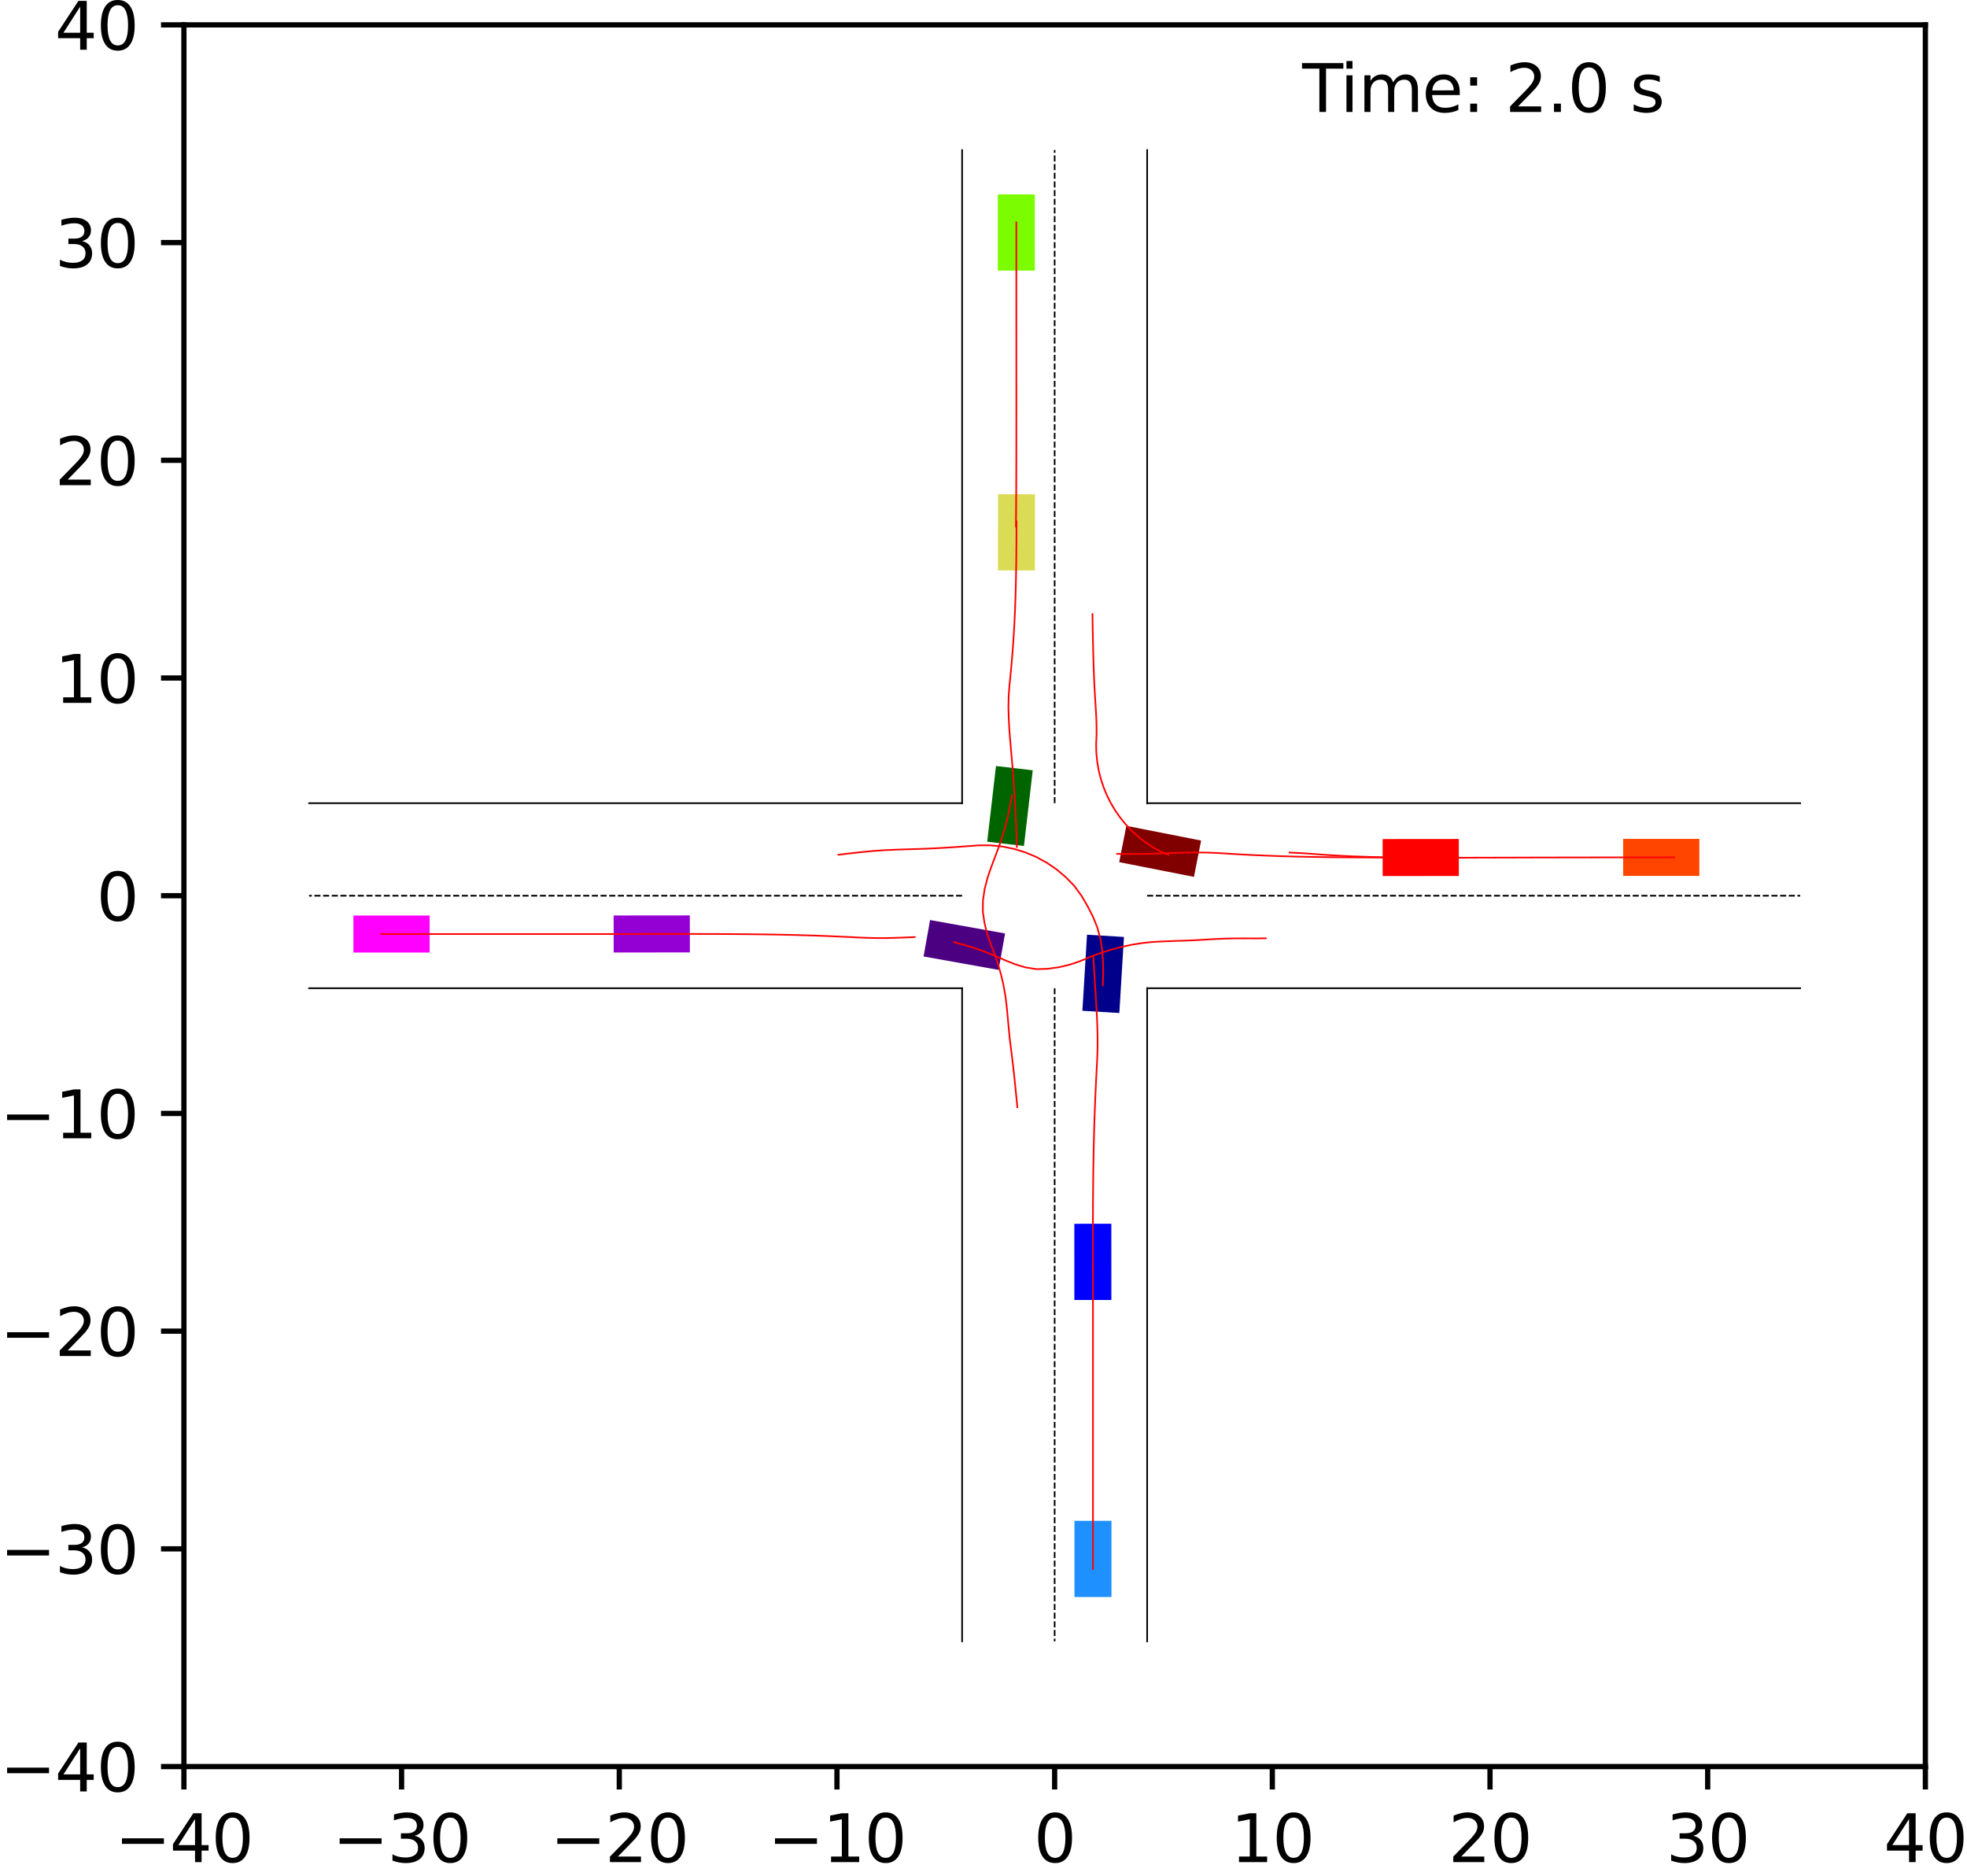 <?xml version="1.0" encoding="utf-8" standalone="no"?>
<!DOCTYPE svg PUBLIC "-//W3C//DTD SVG 1.1//EN"
  "http://www.w3.org/Graphics/SVG/1.1/DTD/svg11.dtd">
<svg xmlns:xlink="http://www.w3.org/1999/xlink" width="300.579pt" height="286.589pt" viewBox="0 0 300.579 286.589" xmlns="http://www.w3.org/2000/svg" version="1.1">
 <defs>
  <style type="text/css">*{stroke-linejoin: round; stroke-linecap: butt}</style>
 </defs>
 <g id="figure_1">
  <g id="patch_1">
   <path d="M 0 286.589 
L 300.579 286.589 
L 300.579 0 
L 0 0 
z
" style="fill: #ffffff"/>
  </g>
  <g id="axes_1">
   <g id="patch_2">
    <path d="M 28.105 269.911 
L 294.217 269.911 
L 294.217 3.799 
L 28.105 3.799 
z
" style="fill: #ffffff"/>
   </g>
   <g id="patch_3">
    <path d="M 171.046 154.778 
L 171.754 143.158 
L 166.109 142.814 
L 165.402 154.435 
z
" clip-path="url(#p128b5d5f75)" style="fill: #00008b"/>
   </g>
   <g id="patch_4">
    <path d="M 183.542 128.428 
L 172.119 126.179 
L 171.026 131.728 
L 182.449 133.977 
z
" clip-path="url(#p128b5d5f75)" style="fill: #800000"/>
   </g>
   <g id="patch_5">
    <path d="M 152.198 117.038 
L 150.856 128.603 
L 156.473 129.255 
L 157.815 117.69 
z
" clip-path="url(#p128b5d5f75)" style="fill: #006400"/>
   </g>
   <g id="patch_6">
    <path d="M 141.131 146.138 
L 152.592 148.189 
L 153.588 142.622 
L 142.128 140.572 
z
" clip-path="url(#p128b5d5f75)" style="fill: #4b0082"/>
   </g>
   <g id="patch_7">
    <path d="M 169.831 198.62 
L 169.824 186.977 
L 164.17 186.981 
L 164.176 198.623 
z
" clip-path="url(#p128b5d5f75)" style="fill: #0000ff"/>
   </g>
   <g id="patch_8">
    <path d="M 222.924 128.186 
L 211.282 128.197 
L 211.287 133.852 
L 222.929 133.841 
z
" clip-path="url(#p128b5d5f75)" style="fill: #ff0000"/>
   </g>
   <g id="patch_9">
    <path d="M 152.507 75.512 
L 152.492 87.154 
L 158.147 87.161 
L 158.162 75.519 
z
" clip-path="url(#p128b5d5f75)" style="fill: #dbdc56"/>
   </g>
   <g id="patch_10">
    <path d="M 93.777 145.531 
L 105.419 145.519 
L 105.413 139.864 
L 93.771 139.876 
z
" clip-path="url(#p128b5d5f75)" style="fill: #9400d3"/>
   </g>
   <g id="patch_11">
    <path d="M 169.844 244.007 
L 169.844 232.365 
L 164.189 232.365 
L 164.189 244.007 
z
" clip-path="url(#p128b5d5f75)" style="fill: #1e90ff"/>
   </g>
   <g id="patch_12">
    <path d="M 259.683 128.172 
L 248.04 128.172 
L 248.04 133.827 
L 259.683 133.827 
z
" clip-path="url(#p128b5d5f75)" style="fill: #ff4500"/>
   </g>
   <g id="patch_13">
    <path d="M 152.477 29.704 
L 152.478 41.346 
L 158.133 41.346 
L 158.132 29.703 
z
" clip-path="url(#p128b5d5f75)" style="fill: #7cfc00"/>
   </g>
   <g id="patch_14">
    <path d="M 54.009 145.538 
L 65.651 145.538 
L 65.651 139.884 
L 54.009 139.884 
z
" clip-path="url(#p128b5d5f75)" style="fill: #ff00ff"/>
   </g>
   <g id="matplotlib.axis_1">
    <g id="xtick_1">
     <g id="line2d_1">
      <defs>
       <path id="mc54eca5667" d="M 0 0 
L 0 3.5 
" style="stroke: #000000; stroke-width: 0.8"/>
      </defs>
      <g>
       <use xlink:href="#mc54eca5667" x="28.105" y="269.911" style="stroke: #000000; stroke-width: 0.8"/>
      </g>
     </g>
     <g id="text_1">
      <!-- −40 -->
      <g transform="translate(17.552 284.51) scale(0.1 -0.1)">
       <defs>
        <path id="DejaVuSans-2212" d="M 678 2272 
L 4684 2272 
L 4684 1741 
L 678 1741 
L 678 2272 
z
" transform="scale(0.016)"/>
        <path id="DejaVuSans-34" d="M 2419 4116 
L 825 1625 
L 2419 1625 
L 2419 4116 
z
M 2253 4666 
L 3047 4666 
L 3047 1625 
L 3713 1625 
L 3713 1100 
L 3047 1100 
L 3047 0 
L 2419 0 
L 2419 1100 
L 313 1100 
L 313 1709 
L 2253 4666 
z
" transform="scale(0.016)"/>
        <path id="DejaVuSans-30" d="M 2034 4250 
Q 1547 4250 1301 3770 
Q 1056 3291 1056 2328 
Q 1056 1369 1301 889 
Q 1547 409 2034 409 
Q 2525 409 2770 889 
Q 3016 1369 3016 2328 
Q 3016 3291 2770 3770 
Q 2525 4250 2034 4250 
z
M 2034 4750 
Q 2819 4750 3233 4129 
Q 3647 3509 3647 2328 
Q 3647 1150 3233 529 
Q 2819 -91 2034 -91 
Q 1250 -91 836 529 
Q 422 1150 422 2328 
Q 422 3509 836 4129 
Q 1250 4750 2034 4750 
z
" transform="scale(0.016)"/>
       </defs>
       <use xlink:href="#DejaVuSans-2212"/>
       <use xlink:href="#DejaVuSans-34" x="83.789"/>
       <use xlink:href="#DejaVuSans-30" x="147.412"/>
      </g>
     </g>
    </g>
    <g id="xtick_2">
     <g id="line2d_2">
      <g>
       <use xlink:href="#mc54eca5667" x="61.369" y="269.911" style="stroke: #000000; stroke-width: 0.8"/>
      </g>
     </g>
     <g id="text_2">
      <!-- −30 -->
      <g transform="translate(50.816 284.51) scale(0.1 -0.1)">
       <defs>
        <path id="DejaVuSans-33" d="M 2597 2516 
Q 3050 2419 3304 2112 
Q 3559 1806 3559 1356 
Q 3559 666 3084 287 
Q 2609 -91 1734 -91 
Q 1441 -91 1130 -33 
Q 819 25 488 141 
L 488 750 
Q 750 597 1062 519 
Q 1375 441 1716 441 
Q 2309 441 2620 675 
Q 2931 909 2931 1356 
Q 2931 1769 2642 2001 
Q 2353 2234 1838 2234 
L 1294 2234 
L 1294 2753 
L 1863 2753 
Q 2328 2753 2575 2939 
Q 2822 3125 2822 3475 
Q 2822 3834 2567 4026 
Q 2313 4219 1838 4219 
Q 1578 4219 1281 4162 
Q 984 4106 628 3988 
L 628 4550 
Q 988 4650 1302 4700 
Q 1616 4750 1894 4750 
Q 2613 4750 3031 4423 
Q 3450 4097 3450 3541 
Q 3450 3153 3228 2886 
Q 3006 2619 2597 2516 
z
" transform="scale(0.016)"/>
       </defs>
       <use xlink:href="#DejaVuSans-2212"/>
       <use xlink:href="#DejaVuSans-33" x="83.789"/>
       <use xlink:href="#DejaVuSans-30" x="147.412"/>
      </g>
     </g>
    </g>
    <g id="xtick_3">
     <g id="line2d_3">
      <g>
       <use xlink:href="#mc54eca5667" x="94.633" y="269.911" style="stroke: #000000; stroke-width: 0.8"/>
      </g>
     </g>
     <g id="text_3">
      <!-- −20 -->
      <g transform="translate(84.08 284.51) scale(0.1 -0.1)">
       <defs>
        <path id="DejaVuSans-32" d="M 1228 531 
L 3431 531 
L 3431 0 
L 469 0 
L 469 531 
Q 828 903 1448 1529 
Q 2069 2156 2228 2338 
Q 2531 2678 2651 2914 
Q 2772 3150 2772 3378 
Q 2772 3750 2511 3984 
Q 2250 4219 1831 4219 
Q 1534 4219 1204 4116 
Q 875 4013 500 3803 
L 500 4441 
Q 881 4594 1212 4672 
Q 1544 4750 1819 4750 
Q 2544 4750 2975 4387 
Q 3406 4025 3406 3419 
Q 3406 3131 3298 2873 
Q 3191 2616 2906 2266 
Q 2828 2175 2409 1742 
Q 1991 1309 1228 531 
z
" transform="scale(0.016)"/>
       </defs>
       <use xlink:href="#DejaVuSans-2212"/>
       <use xlink:href="#DejaVuSans-32" x="83.789"/>
       <use xlink:href="#DejaVuSans-30" x="147.412"/>
      </g>
     </g>
    </g>
    <g id="xtick_4">
     <g id="line2d_4">
      <g>
       <use xlink:href="#mc54eca5667" x="127.897" y="269.911" style="stroke: #000000; stroke-width: 0.8"/>
      </g>
     </g>
     <g id="text_4">
      <!-- −10 -->
      <g transform="translate(117.344 284.51) scale(0.1 -0.1)">
       <defs>
        <path id="DejaVuSans-31" d="M 794 531 
L 1825 531 
L 1825 4091 
L 703 3866 
L 703 4441 
L 1819 4666 
L 2450 4666 
L 2450 531 
L 3481 531 
L 3481 0 
L 794 0 
L 794 531 
z
" transform="scale(0.016)"/>
       </defs>
       <use xlink:href="#DejaVuSans-2212"/>
       <use xlink:href="#DejaVuSans-31" x="83.789"/>
       <use xlink:href="#DejaVuSans-30" x="147.412"/>
      </g>
     </g>
    </g>
    <g id="xtick_5">
     <g id="line2d_5">
      <g>
       <use xlink:href="#mc54eca5667" x="161.161" y="269.911" style="stroke: #000000; stroke-width: 0.8"/>
      </g>
     </g>
     <g id="text_5">
      <!-- 0 -->
      <g transform="translate(157.979 284.51) scale(0.1 -0.1)">
       <use xlink:href="#DejaVuSans-30"/>
      </g>
     </g>
    </g>
    <g id="xtick_6">
     <g id="line2d_6">
      <g>
       <use xlink:href="#mc54eca5667" x="194.425" y="269.911" style="stroke: #000000; stroke-width: 0.8"/>
      </g>
     </g>
     <g id="text_6">
      <!-- 10 -->
      <g transform="translate(188.062 284.51) scale(0.1 -0.1)">
       <use xlink:href="#DejaVuSans-31"/>
       <use xlink:href="#DejaVuSans-30" x="63.623"/>
      </g>
     </g>
    </g>
    <g id="xtick_7">
     <g id="line2d_7">
      <g>
       <use xlink:href="#mc54eca5667" x="227.689" y="269.911" style="stroke: #000000; stroke-width: 0.8"/>
      </g>
     </g>
     <g id="text_7">
      <!-- 20 -->
      <g transform="translate(221.326 284.51) scale(0.1 -0.1)">
       <use xlink:href="#DejaVuSans-32"/>
       <use xlink:href="#DejaVuSans-30" x="63.623"/>
      </g>
     </g>
    </g>
    <g id="xtick_8">
     <g id="line2d_8">
      <g>
       <use xlink:href="#mc54eca5667" x="260.953" y="269.911" style="stroke: #000000; stroke-width: 0.8"/>
      </g>
     </g>
     <g id="text_8">
      <!-- 30 -->
      <g transform="translate(254.59 284.51) scale(0.1 -0.1)">
       <use xlink:href="#DejaVuSans-33"/>
       <use xlink:href="#DejaVuSans-30" x="63.623"/>
      </g>
     </g>
    </g>
    <g id="xtick_9">
     <g id="line2d_9">
      <g>
       <use xlink:href="#mc54eca5667" x="294.217" y="269.911" style="stroke: #000000; stroke-width: 0.8"/>
      </g>
     </g>
     <g id="text_9">
      <!-- 40 -->
      <g transform="translate(287.854 284.51) scale(0.1 -0.1)">
       <use xlink:href="#DejaVuSans-34"/>
       <use xlink:href="#DejaVuSans-30" x="63.623"/>
      </g>
     </g>
    </g>
   </g>
   <g id="matplotlib.axis_2">
    <g id="ytick_1">
     <g id="line2d_10">
      <defs>
       <path id="m8eaaee942d" d="M 0 0 
L -3.5 0 
" style="stroke: #000000; stroke-width: 0.8"/>
      </defs>
      <g>
       <use xlink:href="#m8eaaee942d" x="28.105" y="269.911" style="stroke: #000000; stroke-width: 0.8"/>
      </g>
     </g>
     <g id="text_10">
      <!-- −40 -->
      <g transform="translate(0 273.71) scale(0.1 -0.1)">
       <use xlink:href="#DejaVuSans-2212"/>
       <use xlink:href="#DejaVuSans-34" x="83.789"/>
       <use xlink:href="#DejaVuSans-30" x="147.412"/>
      </g>
     </g>
    </g>
    <g id="ytick_2">
     <g id="line2d_11">
      <g>
       <use xlink:href="#m8eaaee942d" x="28.105" y="236.647" style="stroke: #000000; stroke-width: 0.8"/>
      </g>
     </g>
     <g id="text_11">
      <!-- −30 -->
      <g transform="translate(0 240.446) scale(0.1 -0.1)">
       <use xlink:href="#DejaVuSans-2212"/>
       <use xlink:href="#DejaVuSans-33" x="83.789"/>
       <use xlink:href="#DejaVuSans-30" x="147.412"/>
      </g>
     </g>
    </g>
    <g id="ytick_3">
     <g id="line2d_12">
      <g>
       <use xlink:href="#m8eaaee942d" x="28.105" y="203.383" style="stroke: #000000; stroke-width: 0.8"/>
      </g>
     </g>
     <g id="text_12">
      <!-- −20 -->
      <g transform="translate(0 207.182) scale(0.1 -0.1)">
       <use xlink:href="#DejaVuSans-2212"/>
       <use xlink:href="#DejaVuSans-32" x="83.789"/>
       <use xlink:href="#DejaVuSans-30" x="147.412"/>
      </g>
     </g>
    </g>
    <g id="ytick_4">
     <g id="line2d_13">
      <g>
       <use xlink:href="#m8eaaee942d" x="28.105" y="170.119" style="stroke: #000000; stroke-width: 0.8"/>
      </g>
     </g>
     <g id="text_13">
      <!-- −10 -->
      <g transform="translate(0 173.918) scale(0.1 -0.1)">
       <use xlink:href="#DejaVuSans-2212"/>
       <use xlink:href="#DejaVuSans-31" x="83.789"/>
       <use xlink:href="#DejaVuSans-30" x="147.412"/>
      </g>
     </g>
    </g>
    <g id="ytick_5">
     <g id="line2d_14">
      <g>
       <use xlink:href="#m8eaaee942d" x="28.105" y="136.855" style="stroke: #000000; stroke-width: 0.8"/>
      </g>
     </g>
     <g id="text_14">
      <!-- 0 -->
      <g transform="translate(14.742 140.654) scale(0.1 -0.1)">
       <use xlink:href="#DejaVuSans-30"/>
      </g>
     </g>
    </g>
    <g id="ytick_6">
     <g id="line2d_15">
      <g>
       <use xlink:href="#m8eaaee942d" x="28.105" y="103.591" style="stroke: #000000; stroke-width: 0.8"/>
      </g>
     </g>
     <g id="text_15">
      <!-- 10 -->
      <g transform="translate(8.38 107.39) scale(0.1 -0.1)">
       <use xlink:href="#DejaVuSans-31"/>
       <use xlink:href="#DejaVuSans-30" x="63.623"/>
      </g>
     </g>
    </g>
    <g id="ytick_7">
     <g id="line2d_16">
      <g>
       <use xlink:href="#m8eaaee942d" x="28.105" y="70.327" style="stroke: #000000; stroke-width: 0.8"/>
      </g>
     </g>
     <g id="text_16">
      <!-- 20 -->
      <g transform="translate(8.38 74.126) scale(0.1 -0.1)">
       <use xlink:href="#DejaVuSans-32"/>
       <use xlink:href="#DejaVuSans-30" x="63.623"/>
      </g>
     </g>
    </g>
    <g id="ytick_8">
     <g id="line2d_17">
      <g>
       <use xlink:href="#m8eaaee942d" x="28.105" y="37.063" style="stroke: #000000; stroke-width: 0.8"/>
      </g>
     </g>
     <g id="text_17">
      <!-- 30 -->
      <g transform="translate(8.38 40.862) scale(0.1 -0.1)">
       <use xlink:href="#DejaVuSans-33"/>
       <use xlink:href="#DejaVuSans-30" x="63.623"/>
      </g>
     </g>
    </g>
    <g id="ytick_9">
     <g id="line2d_18">
      <g>
       <use xlink:href="#m8eaaee942d" x="28.105" y="3.799" style="stroke: #000000; stroke-width: 0.8"/>
      </g>
     </g>
     <g id="text_18">
      <!-- 40 -->
      <g transform="translate(8.38 7.598) scale(0.1 -0.1)">
       <use xlink:href="#DejaVuSans-34"/>
       <use xlink:href="#DejaVuSans-30" x="63.623"/>
      </g>
     </g>
    </g>
   </g>
   <g id="line2d_19">
    <path d="M 175.298 250.784 
L 175.298 150.992 
" clip-path="url(#p128b5d5f75)" style="fill: none; stroke: #000000; stroke-width: 0.25; stroke-linecap: square"/>
   </g>
   <g id="line2d_20">
    <path d="M 175.298 150.992 
L 275.09 150.992 
" clip-path="url(#p128b5d5f75)" style="fill: none; stroke: #000000; stroke-width: 0.25; stroke-linecap: square"/>
   </g>
   <g id="line2d_21">
    <path d="M 275.09 122.718 
L 175.298 122.718 
" clip-path="url(#p128b5d5f75)" style="fill: none; stroke: #000000; stroke-width: 0.25; stroke-linecap: square"/>
   </g>
   <g id="line2d_22">
    <path d="M 175.298 122.718 
L 175.298 22.926 
" clip-path="url(#p128b5d5f75)" style="fill: none; stroke: #000000; stroke-width: 0.25; stroke-linecap: square"/>
   </g>
   <g id="line2d_23">
    <path d="M 147.023 22.926 
L 147.023 122.718 
" clip-path="url(#p128b5d5f75)" style="fill: none; stroke: #000000; stroke-width: 0.25; stroke-linecap: square"/>
   </g>
   <g id="line2d_24">
    <path d="M 147.023 122.718 
L 47.231 122.718 
" clip-path="url(#p128b5d5f75)" style="fill: none; stroke: #000000; stroke-width: 0.25; stroke-linecap: square"/>
   </g>
   <g id="line2d_25">
    <path d="M 47.231 150.992 
L 147.023 150.992 
" clip-path="url(#p128b5d5f75)" style="fill: none; stroke: #000000; stroke-width: 0.25; stroke-linecap: square"/>
   </g>
   <g id="line2d_26">
    <path d="M 147.023 150.992 
L 147.023 250.784 
" clip-path="url(#p128b5d5f75)" style="fill: none; stroke: #000000; stroke-width: 0.25; stroke-linecap: square"/>
   </g>
   <g id="line2d_27">
    <path d="M 175.298 136.855 
L 275.09 136.855 
" clip-path="url(#p128b5d5f75)" style="fill: none; stroke-dasharray: 0.925,0.4; stroke-dashoffset: 0; stroke: #000000; stroke-width: 0.25"/>
   </g>
   <g id="line2d_28">
    <path d="M 161.161 122.718 
L 161.161 22.926 
" clip-path="url(#p128b5d5f75)" style="fill: none; stroke-dasharray: 0.925,0.4; stroke-dashoffset: 0; stroke: #000000; stroke-width: 0.25"/>
   </g>
   <g id="line2d_29">
    <path d="M 147.023 136.855 
L 47.231 136.855 
" clip-path="url(#p128b5d5f75)" style="fill: none; stroke-dasharray: 0.925,0.4; stroke-dashoffset: 0; stroke: #000000; stroke-width: 0.25"/>
   </g>
   <g id="line2d_30">
    <path d="M 161.161 150.992 
L 161.161 250.784 
" clip-path="url(#p128b5d5f75)" style="fill: none; stroke-dasharray: 0.925,0.4; stroke-dashoffset: 0; stroke: #000000; stroke-width: 0.25"/>
   </g>
   <g id="line2d_31">
    <path d="M 168.524 150.553 
L 168.578 148.796 
L 168.558 147.026 
L 168.433 145.248 
L 168.162 143.473 
L 167.689 141.73 
L 167.009 140.046 
L 166.177 138.422 
L 165.247 136.845 
L 164.167 135.363 
L 162.89 134.044 
L 161.489 132.86 
L 159.975 131.822 
L 158.365 130.943 
L 156.677 130.231 
L 154.928 129.693 
L 153.139 129.334 
L 151.328 129.157 
L 149.515 129.161 
L 147.714 129.299 
L 145.917 129.426 
L 144.125 129.54 
L 142.337 129.636 
L 140.551 129.708 
L 138.766 129.757 
L 136.984 129.817 
L 135.204 129.896 
L 133.427 130.019 
L 131.654 130.191 
L 129.884 130.384 
L 128.116 130.595 
" clip-path="url(#p128b5d5f75)" style="fill: none; stroke: #ff0000; stroke-width: 0.25; stroke-linecap: square"/>
   </g>
   <g id="line2d_32">
    <path d="M 178.563 130.616 
L 177.284 130.078 
L 176.087 129.405 
L 174.958 128.644 
L 173.898 127.808 
L 172.91 126.902 
L 171.997 125.932 
L 171.163 124.903 
L 170.408 123.821 
L 169.736 122.69 
L 169.148 121.514 
L 168.644 120.296 
L 168.228 119.04 
L 167.902 117.749 
L 167.67 116.426 
L 167.534 115.079 
L 167.499 113.713 
L 167.565 112.336 
L 167.565 110.947 
L 167.521 109.548 
L 167.44 108.141 
L 167.35 106.728 
L 167.267 105.307 
L 167.197 103.88 
L 167.14 102.449 
L 167.093 101.014 
L 167.053 99.576 
L 167.019 98.137 
L 166.989 96.697 
L 166.963 95.256 
L 166.94 93.815 
" clip-path="url(#p128b5d5f75)" style="fill: none; stroke: #ff0000; stroke-width: 0.25; stroke-linecap: square"/>
   </g>
   <g id="line2d_33">
    <path d="M 154.628 121.575 
L 154.336 123.147 
L 154.008 124.721 
L 153.615 126.294 
L 153.153 127.863 
L 152.62 129.427 
L 152.032 130.989 
L 151.435 132.569 
L 150.888 134.185 
L 150.461 135.85 
L 150.212 137.558 
L 150.189 139.284 
L 150.433 140.984 
L 150.837 142.639 
L 151.389 144.231 
L 151.996 145.78 
L 152.522 147.338 
L 152.966 148.902 
L 153.331 150.47 
L 153.615 152.041 
L 153.816 153.614 
L 153.972 155.184 
L 154.109 156.75 
L 154.259 158.311 
L 154.443 159.864 
L 154.638 161.415 
L 154.824 162.965 
L 154.996 164.516 
L 155.156 166.068 
L 155.309 167.621 
L 155.461 169.174 
" clip-path="url(#p128b5d5f75)" style="fill: none; stroke: #ff0000; stroke-width: 0.25; stroke-linecap: square"/>
   </g>
   <g id="line2d_34">
    <path d="M 145.809 143.953 
L 147.36 144.38 
L 148.91 144.849 
L 150.449 145.394 
L 151.977 146.012 
L 153.503 146.68 
L 155.064 147.308 
L 156.688 147.804 
L 158.377 148.075 
L 160.093 148.021 
L 161.795 147.786 
L 163.462 147.393 
L 165.074 146.848 
L 166.626 146.184 
L 168.193 145.604 
L 169.77 145.104 
L 171.353 144.683 
L 172.941 144.345 
L 174.531 144.092 
L 176.121 143.921 
L 177.71 143.834 
L 179.293 143.776 
L 180.871 143.726 
L 182.445 143.662 
L 184.015 143.57 
L 185.584 143.48 
L 187.152 143.411 
L 188.721 143.375 
L 190.289 143.372 
L 191.858 143.381 
L 193.427 143.359 
" clip-path="url(#p128b5d5f75)" style="fill: none; stroke: #ff0000; stroke-width: 0.25; stroke-linecap: square"/>
   </g>
   <g id="line2d_35">
    <path d="M 167 194.455 
L 167 192.8 
L 167.001 191.145 
L 167.002 189.488 
L 167.005 187.831 
L 167.01 186.175 
L 167.017 184.518 
L 167.027 182.863 
L 167.041 181.209 
L 167.059 179.557 
L 167.082 177.908 
L 167.111 176.261 
L 167.146 174.618 
L 167.188 172.978 
L 167.238 171.344 
L 167.295 169.714 
L 167.359 168.09 
L 167.43 166.472 
L 167.507 164.861 
L 167.588 163.257 
L 167.67 161.66 
L 167.72 160.07 
L 167.72 158.486 
L 167.686 156.911 
L 167.622 155.344 
L 167.537 153.786 
L 167.44 152.235 
L 167.343 150.69 
L 167.247 149.148 
L 167.154 147.609 
L 167.061 146.072 
" clip-path="url(#p128b5d5f75)" style="fill: none; stroke: #ff0000; stroke-width: 0.25; stroke-linecap: square"/>
   </g>
   <g id="line2d_36">
    <path d="M 218.76 131.018 
L 217.105 131.019 
L 215.449 131.02 
L 213.792 131.02 
L 212.134 131.018 
L 210.476 131.016 
L 208.818 131.011 
L 207.162 131.003 
L 205.507 130.992 
L 203.855 130.977 
L 202.206 130.957 
L 200.56 130.931 
L 198.919 130.898 
L 197.283 130.858 
L 195.653 130.809 
L 194.03 130.751 
L 192.414 130.684 
L 190.806 130.608 
L 189.206 130.522 
L 187.616 130.428 
L 186.036 130.328 
L 184.464 130.263 
L 182.9 130.249 
L 181.347 130.261 
L 179.804 130.306 
L 178.271 130.36 
L 176.746 130.415 
L 175.229 130.455 
L 173.716 130.477 
L 172.207 130.48 
L 170.7 130.461 
" clip-path="url(#p128b5d5f75)" style="fill: none; stroke: #ff0000; stroke-width: 0.25; stroke-linecap: square"/>
   </g>
   <g id="line2d_37">
    <path d="M 155.334 79.664 
L 155.327 81.337 
L 155.318 83.009 
L 155.305 84.682 
L 155.285 86.355 
L 155.257 88.028 
L 155.221 89.7 
L 155.173 91.372 
L 155.113 93.044 
L 155.039 94.714 
L 154.95 96.383 
L 154.844 98.051 
L 154.721 99.717 
L 154.582 101.381 
L 154.427 103.042 
L 154.26 104.702 
L 154.134 106.364 
L 154.095 108.029 
L 154.142 109.692 
L 154.231 111.351 
L 154.358 113.005 
L 154.5 114.655 
L 154.647 116.301 
L 154.784 117.945 
L 154.908 119.587 
L 155.019 121.228 
L 155.118 122.867 
L 155.204 124.505 
L 155.277 126.142 
L 155.333 127.78 
L 155.389 129.417 
" clip-path="url(#p128b5d5f75)" style="fill: none; stroke: #ff0000; stroke-width: 0.25; stroke-linecap: square"/>
   </g>
   <g id="line2d_38">
    <path d="M 98.21 142.699 
L 99.595 142.698 
L 100.979 142.697 
L 102.364 142.696 
L 103.748 142.696 
L 105.133 142.697 
L 106.517 142.698 
L 107.901 142.701 
L 109.286 142.705 
L 110.671 142.71 
L 112.055 142.718 
L 113.44 142.728 
L 114.825 142.741 
L 116.21 142.757 
L 117.595 142.777 
L 118.981 142.801 
L 120.366 142.83 
L 121.752 142.864 
L 123.138 142.903 
L 124.524 142.948 
L 125.91 142.999 
L 127.297 143.056 
L 128.683 143.118 
L 130.07 143.184 
L 131.457 143.253 
L 132.844 143.302 
L 134.233 143.33 
L 135.622 143.323 
L 137.011 143.283 
L 138.399 143.232 
L 139.787 143.175 
" clip-path="url(#p128b5d5f75)" style="fill: none; stroke: #ff0000; stroke-width: 0.25; stroke-linecap: square"/>
   </g>
   <g id="line2d_39">
    <path d="M 167.017 239.736 
L 167.017 238.186 
L 167.017 236.635 
L 167.017 235.085 
L 167.017 233.535 
L 167.017 231.984 
L 167.017 230.434 
L 167.017 228.884 
L 167.017 227.333 
L 167.017 225.783 
L 167.017 224.233 
L 167.017 222.682 
L 167.017 221.132 
L 167.017 219.582 
L 167.017 218.031 
L 167.017 216.481 
L 167.017 214.931 
L 167.017 213.38 
L 167.017 211.83 
L 167.017 210.28 
L 167.017 208.729 
L 167.017 207.179 
L 167.017 205.629 
L 167.017 204.078 
L 167.017 202.528 
L 167.017 200.978 
L 167.017 199.427 
L 167.017 197.877 
L 167.017 196.327 
L 167.017 194.776 
L 167.017 193.226 
" clip-path="url(#p128b5d5f75)" style="fill: none; stroke: #ff0000; stroke-width: 0.25; stroke-linecap: square"/>
   </g>
   <g id="line2d_40">
    <path d="M 255.823 130.999 
L 253.861 130.999 
L 251.9 131 
L 249.938 131 
L 247.977 131.001 
L 246.016 131.002 
L 244.054 131.004 
L 242.093 131.006 
L 240.132 131.009 
L 238.171 131.012 
L 236.21 131.016 
L 234.249 131.02 
L 232.288 131.026 
L 230.327 131.031 
L 228.367 131.037 
L 226.406 131.042 
L 224.446 131.047 
L 222.487 131.05 
L 220.527 131.05 
L 218.568 131.047 
L 216.608 131.039 
L 214.65 131.023 
L 212.691 130.999 
L 210.733 130.962 
L 208.776 130.911 
L 206.819 130.842 
L 204.863 130.752 
L 202.909 130.638 
L 200.956 130.498 
L 199.004 130.355 
L 197.048 130.262 
" clip-path="url(#p128b5d5f75)" style="fill: none; stroke: #ff0000; stroke-width: 0.25; stroke-linecap: square"/>
   </g>
   <g id="line2d_41">
    <path d="M 155.305 33.974 
L 155.305 35.525 
L 155.305 37.075 
L 155.305 38.626 
L 155.305 40.176 
L 155.306 41.726 
L 155.306 43.277 
L 155.306 44.827 
L 155.307 46.378 
L 155.307 47.928 
L 155.307 49.478 
L 155.308 51.029 
L 155.309 52.579 
L 155.309 54.129 
L 155.31 55.679 
L 155.31 57.229 
L 155.311 58.779 
L 155.311 60.329 
L 155.311 61.878 
L 155.311 63.428 
L 155.31 64.977 
L 155.309 66.526 
L 155.307 68.075 
L 155.305 69.624 
L 155.301 71.172 
L 155.297 72.721 
L 155.29 74.269 
L 155.282 75.817 
L 155.273 77.365 
L 155.261 78.913 
L 155.246 80.461 
" clip-path="url(#p128b5d5f75)" style="fill: none; stroke: #ff0000; stroke-width: 0.25; stroke-linecap: square"/>
   </g>
   <g id="line2d_42">
    <path d="M 58.28 142.711 
L 59.83 142.711 
L 61.381 142.711 
L 62.931 142.711 
L 64.481 142.711 
L 66.032 142.711 
L 67.582 142.711 
L 69.132 142.711 
L 70.683 142.711 
L 72.233 142.711 
L 73.783 142.711 
L 75.334 142.711 
L 76.884 142.711 
L 78.434 142.711 
L 79.985 142.711 
L 81.535 142.711 
L 83.085 142.711 
L 84.636 142.711 
L 86.186 142.711 
L 87.736 142.711 
L 89.287 142.711 
L 90.837 142.711 
L 92.387 142.711 
L 93.938 142.711 
L 95.488 142.711 
L 97.038 142.711 
L 98.589 142.711 
L 100.139 142.711 
L 101.689 142.711 
L 103.24 142.711 
L 104.79 142.711 
" clip-path="url(#p128b5d5f75)" style="fill: none; stroke: #ff0000; stroke-width: 0.25; stroke-linecap: square"/>
   </g>
   <g id="patch_15">
    <path d="M 28.105 269.911 
L 28.105 3.799 
" style="fill: none; stroke: #000000; stroke-width: 0.8; stroke-linejoin: miter; stroke-linecap: square"/>
   </g>
   <g id="patch_16">
    <path d="M 294.217 269.911 
L 294.217 3.799 
" style="fill: none; stroke: #000000; stroke-width: 0.8; stroke-linejoin: miter; stroke-linecap: square"/>
   </g>
   <g id="patch_17">
    <path d="M 28.105 269.911 
L 294.217 269.911 
" style="fill: none; stroke: #000000; stroke-width: 0.8; stroke-linejoin: miter; stroke-linecap: square"/>
   </g>
   <g id="patch_18">
    <path d="M 28.105 3.799 
L 294.217 3.799 
" style="fill: none; stroke: #000000; stroke-width: 0.8; stroke-linejoin: miter; stroke-linecap: square"/>
   </g>
   <g id="text_19">
    <!-- Time: 2.0 s -->
    <g transform="translate(198.995 17.105) scale(0.1 -0.1)">
     <defs>
      <path id="DejaVuSans-54" d="M -19 4666 
L 3928 4666 
L 3928 4134 
L 2272 4134 
L 2272 0 
L 1638 0 
L 1638 4134 
L -19 4134 
L -19 4666 
z
" transform="scale(0.016)"/>
      <path id="DejaVuSans-69" d="M 603 3500 
L 1178 3500 
L 1178 0 
L 603 0 
L 603 3500 
z
M 603 4863 
L 1178 4863 
L 1178 4134 
L 603 4134 
L 603 4863 
z
" transform="scale(0.016)"/>
      <path id="DejaVuSans-6d" d="M 3328 2828 
Q 3544 3216 3844 3400 
Q 4144 3584 4550 3584 
Q 5097 3584 5394 3201 
Q 5691 2819 5691 2113 
L 5691 0 
L 5113 0 
L 5113 2094 
Q 5113 2597 4934 2840 
Q 4756 3084 4391 3084 
Q 3944 3084 3684 2787 
Q 3425 2491 3425 1978 
L 3425 0 
L 2847 0 
L 2847 2094 
Q 2847 2600 2669 2842 
Q 2491 3084 2119 3084 
Q 1678 3084 1418 2786 
Q 1159 2488 1159 1978 
L 1159 0 
L 581 0 
L 581 3500 
L 1159 3500 
L 1159 2956 
Q 1356 3278 1631 3431 
Q 1906 3584 2284 3584 
Q 2666 3584 2933 3390 
Q 3200 3197 3328 2828 
z
" transform="scale(0.016)"/>
      <path id="DejaVuSans-65" d="M 3597 1894 
L 3597 1613 
L 953 1613 
Q 991 1019 1311 708 
Q 1631 397 2203 397 
Q 2534 397 2845 478 
Q 3156 559 3463 722 
L 3463 178 
Q 3153 47 2828 -22 
Q 2503 -91 2169 -91 
Q 1331 -91 842 396 
Q 353 884 353 1716 
Q 353 2575 817 3079 
Q 1281 3584 2069 3584 
Q 2775 3584 3186 3129 
Q 3597 2675 3597 1894 
z
M 3022 2063 
Q 3016 2534 2758 2815 
Q 2500 3097 2075 3097 
Q 1594 3097 1305 2825 
Q 1016 2553 972 2059 
L 3022 2063 
z
" transform="scale(0.016)"/>
      <path id="DejaVuSans-3a" d="M 750 794 
L 1409 794 
L 1409 0 
L 750 0 
L 750 794 
z
M 750 3309 
L 1409 3309 
L 1409 2516 
L 750 2516 
L 750 3309 
z
" transform="scale(0.016)"/>
      <path id="DejaVuSans-20" transform="scale(0.016)"/>
      <path id="DejaVuSans-2e" d="M 684 794 
L 1344 794 
L 1344 0 
L 684 0 
L 684 794 
z
" transform="scale(0.016)"/>
      <path id="DejaVuSans-73" d="M 2834 3397 
L 2834 2853 
Q 2591 2978 2328 3040 
Q 2066 3103 1784 3103 
Q 1356 3103 1142 2972 
Q 928 2841 928 2578 
Q 928 2378 1081 2264 
Q 1234 2150 1697 2047 
L 1894 2003 
Q 2506 1872 2764 1633 
Q 3022 1394 3022 966 
Q 3022 478 2636 193 
Q 2250 -91 1575 -91 
Q 1294 -91 989 -36 
Q 684 19 347 128 
L 347 722 
Q 666 556 975 473 
Q 1284 391 1588 391 
Q 1994 391 2212 530 
Q 2431 669 2431 922 
Q 2431 1156 2273 1281 
Q 2116 1406 1581 1522 
L 1381 1569 
Q 847 1681 609 1914 
Q 372 2147 372 2553 
Q 372 3047 722 3315 
Q 1072 3584 1716 3584 
Q 2034 3584 2315 3537 
Q 2597 3491 2834 3397 
z
" transform="scale(0.016)"/>
     </defs>
     <use xlink:href="#DejaVuSans-54"/>
     <use xlink:href="#DejaVuSans-69" x="57.959"/>
     <use xlink:href="#DejaVuSans-6d" x="85.742"/>
     <use xlink:href="#DejaVuSans-65" x="183.154"/>
     <use xlink:href="#DejaVuSans-3a" x="244.678"/>
     <use xlink:href="#DejaVuSans-20" x="278.369"/>
     <use xlink:href="#DejaVuSans-32" x="310.156"/>
     <use xlink:href="#DejaVuSans-2e" x="373.779"/>
     <use xlink:href="#DejaVuSans-30" x="405.566"/>
     <use xlink:href="#DejaVuSans-20" x="469.189"/>
     <use xlink:href="#DejaVuSans-73" x="500.977"/>
    </g>
   </g>
  </g>
 </g>
 <defs>
  <clipPath id="p128b5d5f75">
   <rect x="28.105" y="3.799" width="266.112" height="266.112"/>
  </clipPath>
 </defs>
</svg>
